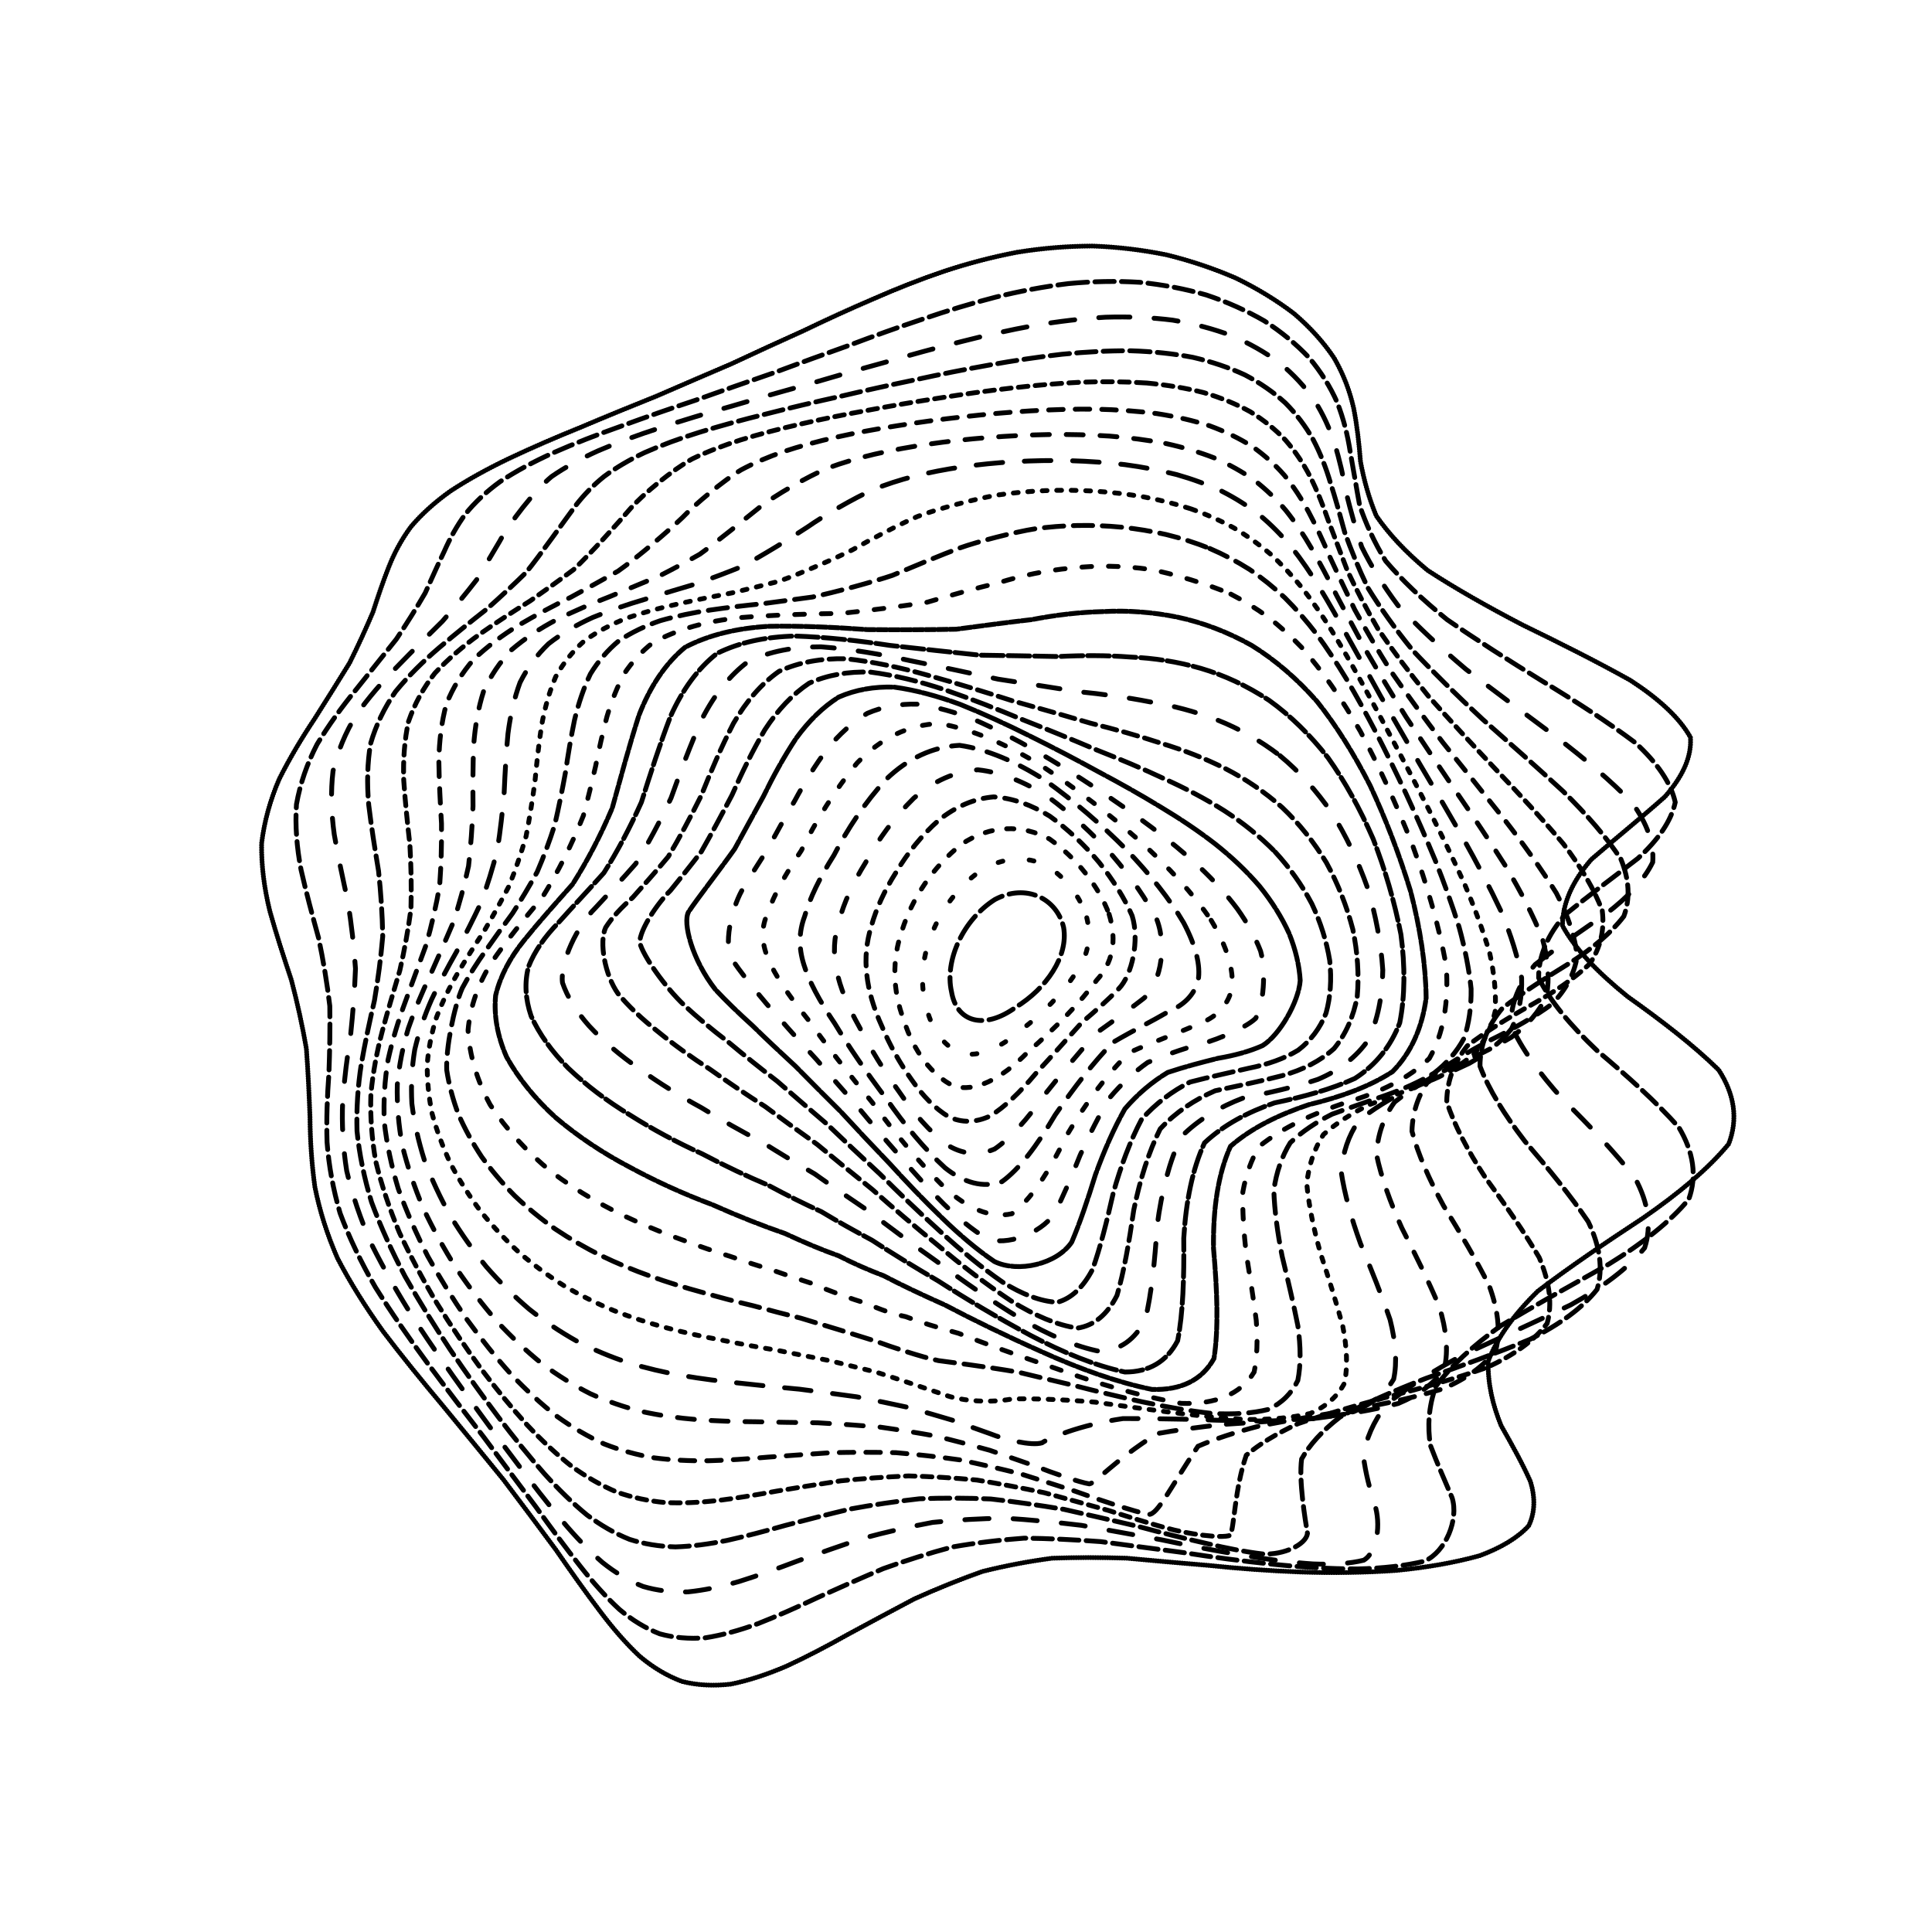 <svg xmlns="http://www.w3.org/2000/svg" version="1.1" xmlns:xlink="http://www.w3.org/1999/xlink" xmlns:svgjs="http://svgjs.dev/svgjs" viewBox="0 0 800 800"><defs><linearGradient x1="50%" y1="0%" x2="50%" y2="100%" id="ccchaos-grad"><stop stop-color="hsl(173.4, 100%, 42%)" stop-opacity="1" offset="0%"></stop><stop stop-color="hsl(173.4, 10%, 42%)" stop-opacity="1" offset="100%"></stop></linearGradient></defs><g stroke-width="2" stroke="url(#ccchaos-grad)" fill="none" stroke-linecap="round"><path d="M421.3 104.43C431.67 102.75 442.06 101.9 452.43 101.88 462.77 102.25 473.03 103.48 483.09 105.53 493.03 107.97 502.63 111.19 511.74 115.15 520.52 119.42 528.6 124.33 535.8 129.83 542.46 135.51 548.04 141.68 552.44 148.26 556.26 154.9 558.92 161.86 560.53 169.08 561.94 176.23 562.76 183.59 563.35 191.11 564.72 198.48 566.72 205.98 569.88 213.58 574.98 221.01 581.97 228.53 591.1 236.14 602.48 243.57 615.76 251.11 630.47 258.77 645.9 266.26 661.16 273.91 675.12 281.71 686.92 289.38 695.48 297.24 699.97 305.3 700.55 313.27 696.85 321.47 689.41 329.91 679.97 338.3 669.27 346.94 658.94 355.86 651.26 364.74 646.95 373.92 647.01 383.38 652.14 392.83 661.5 402.59 673.95 412.65 688.11 422.71 701.31 432.85 711.66 443.03 718.3 453.22 719.73 463.45 715.81 473.7 707.39 483.95 695.07 494.19 680.31 504.39 664.81 514.57 649.87 524.67 636.8 534.62 626.68 544.51 619.82 554.21 616.23 563.64 616.01 572.92 618.1 581.86 621.61 590.38 626.31 598.65 630.62 606.41 633.76 613.56 635.79 620.37 635.58 626.49 632.97 631.84 628.41 636.79 621.51 640.92 612.65 644.19 602.3 647.06 590.64 649.09 578.14 650.29 565.06 651.2 551.77 651.4 538.58 650.94 525.47 650.44 512.76 649.5 500.56 648.21 488.68 647.24 477.32 646.19 466.44 645.2 455.86 644.88 445.64 644.85 435.71 645.22 425.94 646.51 416.33 648.33 406.84 650.7 397.4 654.03 388 657.84 378.63 662.06 369.26 666.98 360.14 671.92 351.28 676.69 342.44 681.67 333.91 686.12 325.74 689.89 317.61 693.38 309.9 695.9 302.63 697.36 295.43 698.2 288.69 697.83 282.43 696.26 276.17 693.94 270.31 690.42 264.82 685.78 259.14 680.45 253.65 674.11 248.24 666.89 242.39 659.17 236.4 650.73 230.18 641.72 223.3 632.43 216.07 622.72 208.48 612.72 200.29 602.64 191.86 592.39 183.35 582.05 174.7 571.76 166.34 561.46 158.54 551.19 151.25 541.05 144.91 530.95 139.72 520.94 135.41 511.06 132.32 501.24 130.39 491.49 129.04 481.85 128.44 472.25 128.36 462.68 128 453.19 127.57 443.7 126.86 434.21 125.23 424.76 123.14 415.29 120.65 405.8 117.49 396.32 114.4 386.8 111.73 377.26 109.39 367.73 108.19 358.39 108.32 349.28 109.41 340.17 111.89 331.29 115.59 322.66 119.89 314.04 124.89 305.7 130.27 297.64 135.34 289.61 140.23 281.89 144.75 274.51 148.4 267.16 151.59 260.15 154.41 253.51 156.54 246.89 158.66 240.63 160.99 234.75 163.31 228.86 166.31 223.32 170.14 218.14 174.55 212.91 180 207.99 186.48 203.37 193.69 198.63 201.83 194.13 210.74 189.87 220.16 185.41 230.09 181.11 240.36 176.97 250.78 172.55 261.32 168.24 271.86 164.02 282.29 159.49 292.64 155.03 302.86 150.66 312.87 145.98 322.78 141.42 332.62 137 342.27 132.35 351.93 127.92 361.64 123.77 371.24 119.54 380.99 115.69 390.91 112.33 400.79 109.06 410.91 106.4 421.29 104.43" stroke-dasharray="0 1" transform="rotate(0, 400, 400)" opacity="0.05"></path><path d="M422.39 115.15C432.39 113.48 442.23 112.61 451.85 112.53 461.44 112.82 470.75 113.92 479.68 115.82 488.47 118.08 496.75 121.11 504.4 124.83 511.76 128.87 518.33 133.54 524.01 138.78 529.28 144.21 533.59 150.13 536.92 156.47 539.95 162.88 542.18 169.63 543.76 176.66 545.56 183.66 547.24 190.87 549.16 198.26 552.19 205.53 556.18 212.95 561.54 220.48 568.78 227.85 577.79 235.33 588.63 242.91 601.19 250.32 615.04 257.84 629.62 265.46 644.23 272.94 658.01 280.55 670 288.29 679.56 295.92 685.8 303.71 688.18 311.68 687.07 319.56 682.27 327.65 674.4 335.94 665.17 344.18 655.2 352.65 645.97 361.36 639.44 370.04 636.15 378.98 636.88 388.18 642.21 397.36 651.3 406.82 663.14 416.55 676.54 426.28 689.1 436.05 699.14 445.85 705.97 455.64 708.11 465.46 705.35 475.25 698.4 485.03 687.59 494.78 674.15 504.45 659.54 514.08 644.91 523.59 631.47 532.93 620.3 542.19 611.85 551.22 606.31 559.95 603.93 568.53 603.99 576.74 605.82 584.5 609.28 592.04 613.03 599.04 616.29 605.45 619.74 614.27 615.29 627.84 606.82 632.44 599.04 634.92 589.72 636.64 579.26 637.63 567.95 638.4 556.05 638.55 543.87 638.14 531.47 637.76 519.16 636.99 507.1 635.96 495.17 635.26 483.6 634.51 472.46 633.83 461.51 633.8 450.94 634.03 440.74 634.63 430.66 636.08 420.86 637.99 411.32 640.37 401.83 643.63 392.53 647.31 383.41 651.33 374.29 656 365.56 660.66 357.2 665.16 348.84 669.86 340.88 674.08 333.33 677.68 325.78 681.06 318.65 683.55 311.95 685.09 305.24 686.09 298.93 685.99 292.99 684.78 286.94 682.91 281.17 679.92 275.61 675.87 269.74 671.19 263.92 665.54 258.04 659.03 251.66 652.03 245.05 644.31 238.16 636 230.67 627.38 222.86 618.32 214.77 608.91 206.25 599.38 197.65 589.62 189.13 579.73 180.68 569.84 172.7 559.88 165.42 549.92 158.76 540.03 153.14 530.17 148.68 520.36 145.08 510.65 142.61 500.98 141.22 491.39 140.26 481.89 139.94 472.42 139.99 463.02 139.67 453.67 139.2 444.35 138.38 435.06 136.63 425.81 134.39 416.56 131.77 407.32 128.51 398.1 125.32 388.88 122.54 379.68 120.09 370.48 118.76 361.5 118.73 352.77 119.65 344.04 121.95 335.56 125.5 327.34 129.69 319.13 134.64 311.2 140.05 303.56 145.25 295.94 150.35 288.62 155.15 281.64 159.14 274.66 162.65 268.01 165.73 261.72 168.06 255.42 170.22 249.46 172.43 243.85 174.45 238.2 176.94 232.88 180.08 227.88 183.63 222.8 188.09 218 193.5 213.47 199.59 208.8 206.62 204.35 214.49 200.1 222.94 195.64 232.03 191.33 241.61 187.16 251.5 182.72 261.66 178.37 271.96 174.12 282.32 169.57 292.69 165.09 303 160.71 313.24 156.05 323.39 151.51 333.45 147.12 343.39 142.54 353.29 138.17 363.15 134.1 372.95 129.95 382.76 126.19 392.62 122.9 402.46 119.71 412.38 117.1 422.38 115.15" stroke-dasharray="8 3" transform="rotate(4.04, 400, 400)" opacity="0.09"></path><path d="M419.54 125.88C429.08 124.22 438.29 123.33 447.14 123.19 455.95 123.4 464.32 124.38 472.19 126.13 479.93 128.22 487.06 131.03 493.5 134.53 499.72 138.33 505.18 142.74 509.81 147.71 514.23 152.89 517.87 158.54 520.8 164.62 523.72 170.79 526.19 177.31 528.43 184.12 531.19 190.92 534.22 197.96 537.85 205.18 542.72 212.33 548.72 219.62 556.11 227.04 565.16 234.34 575.73 241.75 587.69 249.25 600.79 256.62 614.58 264.1 628.46 271.66 641.77 279.1 653.76 286.66 663.61 294.34 670.92 301.91 674.99 309.63 675.49 317.49 672.99 325.28 667.38 333.24 659.34 341.39 650.49 349.48 641.37 357.77 633.25 366.28 627.83 374.75 625.48 383.45 626.81 392.38 632.28 401.3 641.09 410.45 652.32 419.83 664.98 429.22 676.9 438.62 686.62 448 693.56 457.39 696.31 466.76 694.61 476.07 689.04 485.37 679.73 494.6 667.67 503.71 654.13 512.78 640.06 521.7 626.59 530.4 614.74 539.02 605.04 547.38 597.82 555.41 593.45 563.3 591.48 570.8 591.45 577.84 593.32 584.67 595.99 590.98 598.78 596.7 602.72 604.55 602.75 616.48 597.62 620.46 592.29 622.61 585.38 624.1 577.14 624.93 567.96 625.62 557.89 625.78 547.22 625.45 536.13 625.2 524.8 624.64 513.47 623.86 502.05 623.42 490.82 622.97 479.86 622.59 468.97 622.82 458.4 623.3 448.18 624.1 438.04 625.68 428.21 627.66 418.7 630.05 409.23 633.24 400.03 636.78 391.11 640.61 382.19 645.03 373.73 649.42 365.72 653.65 357.68 658.08 350.08 662.07 342.9 665.49 335.67 668.74 328.85 671.2 322.41 672.78 315.88 673.91 309.66 674.04 303.72 673.16 297.57 671.68 291.57 669.17 285.66 665.68 279.37 661.6 273.02 656.61 266.53 650.78 259.53 644.49 252.28 637.48 244.76 629.87 236.74 621.94 228.49 613.54 220.08 604.76 211.44 595.82 202.87 586.62 194.58 577.23 186.53 567.8 179.09 558.26 172.48 548.68 166.57 539.13 161.72 529.56 158.03 520.03 155.11 510.56 153.25 501.12 152.33 491.74 151.71 482.43 151.59 473.16 151.72 463.96 151.38 454.8 150.82 445.68 149.86 436.62 147.97 427.58 145.6 418.57 142.85 409.61 139.5 400.65 136.22 391.73 133.35 382.85 130.81 373.97 129.35 365.34 129.16 356.97 129.9 348.6 132.01 340.49 135.36 332.65 139.4 324.82 144.26 317.26 149.65 310.01 154.94 302.75 160.22 295.79 165.28 289.16 169.6 282.52 173.46 276.19 176.87 270.19 179.49 264.17 181.83 258.46 184.07 253.07 187.04 245.06 195.38 230.31 201.6 223.49 206.59 218.87 212.48 214.44 219.21 210.19 226.52 205.73 234.57 201.4 243.2 197.2 252.25 192.73 261.71 188.36 271.44 184.07 281.36 179.52 291.41 175.04 301.5 170.66 311.62 166.03 321.72 161.52 331.74 157.19 341.74 152.67 351.66 148.39 361.49 144.39 371.29 140.34 381.03 136.67 390.7 133.45 400.37 130.34 409.99 127.79 419.53 125.88" stroke-dasharray="10 10" transform="rotate(8.08, 400, 400)" opacity="0.13"></path><path d="M413.24 136.6C422.25 134.96 430.83 134.05 438.94 133.86 447.01 133.99 454.56 134.86 461.54 136.45 468.43 138.37 474.69 140.99 480.29 144.25 485.77 147.8 490.57 151.96 494.73 156.65 498.84 161.56 502.41 166.94 505.56 172.74 508.96 178.65 512.23 184.91 515.6 191.47 519.7 198.05 524.34 204.88 529.78 211.91 536.44 218.89 544.25 226.03 553.32 233.31 563.7 240.49 575.24 247.79 587.7 255.2 600.72 262.49 613.86 269.88 626.54 277.36 638.21 284.74 648.19 292.23 655.85 299.81 661.01 307.31 663.11 314.93 662 322.68 658.41 330.36 652.28 338.2 644.3 346.18 636 354.12 627.79 362.23 620.78 370.52 616.42 378.78 614.94 387.24 616.8 395.88 622.36 404.52 630.87 413.35 641.51 422.38 653.43 431.41 664.72 440.41 674.1 449.38 681.07 458.34 684.34 467.24 683.6 476.06 679.31 484.86 671.45 493.56 660.82 502.1 648.48 510.6 635.21 518.91 622.01 526.98 609.84 534.97 599.26 542.67 590.69 550.02 584.57 557.24 580.67 564.06 578.74 570.42 579.43 579.41 585.33 594.31 587.58 600.06 587.9 604.81 579.78 610.84 571.37 612.23 564.39 612.89 556.36 613.08 547.51 612.87 538.11 612.78 528.22 612.43 518.06 611.91 507.67 611.73 497.24 611.56 486.89 611.46 476.51 611.94 466.31 612.64 456.37 613.62 446.46 615.31 436.82 617.35 427.48 619.74 418.16 622.84 409.13 626.25 400.39 629.88 391.64 634.06 383.37 638.19 375.55 642.15 367.7 646.32 360.26 650.08 353.22 653.32 346.11 656.44 339.34 658.83 332.87 660.44 326.26 661.67 319.87 661.99 313.64 661.38 307.16 660.26 300.73 658.19 294.28 655.2 287.45 651.69 280.49 647.31 273.35 642.14 265.76 636.53 257.96 630.21 249.93 623.3 241.56 616.06 233.08 608.34 224.58 600.21 216.05 591.9 207.76 583.28 199.9 574.45 192.45 565.54 185.71 556.48 179.89 547.33 174.79 538.18 170.75 528.99 167.81 519.79 165.56 510.63 164.24 501.49 163.72 492.38 163.37 483.33 163.38 474.31 163.51 465.35 163.11 456.43 162.41 447.55 161.29 438.73 159.25 429.94 156.75 421.2 153.88 412.52 150.45 403.84 147.11 395.22 144.17 386.66 141.54 378.1 139.97 369.8 139.61 361.78 140.17 353.75 142.07 345.98 145.19 338.5 149.05 331.01 153.77 323.8 159.08 316.88 164.41 309.96 169.82 303.32 175.09 296.99 179.73 290.64 183.96 284.59 187.74 278.85 192.04 270.32 198.71 254.59 202.03 247.33 204.35 242.47 207.26 237.82 210.83 233.39 214.82 228.81 219.62 224.39 225.21 220.12 231.34 215.66 238.22 211.31 245.74 207.07 253.72 202.59 262.21 198.19 271.09 193.89 280.25 189.33 289.65 184.86 299.19 180.5 308.86 175.91 318.58 171.46 328.27 167.18 338.01 162.75 347.69 158.55 357.27 154.64 366.86 150.7 376.34 147.13 385.67 143.99 395.02 140.97 404.22 138.48 413.23 136.6" stroke-dasharray="8 3" transform="rotate(12.12, 400, 400)" opacity="0.16"></path><path d="M404.6 147.32C413.05 145.71 421.02 144.79 428.49 144.55 435.93 144.6 442.84 145.36 449.2 146.8 455.5 148.55 461.24 150.96 466.41 154 471.55 157.31 476.19 161.19 480.38 165.61 484.68 170.23 488.69 175.32 492.57 180.83 496.84 186.46 501.27 192.44 506.05 198.73 511.62 205.07 517.88 211.65 525 218.45 533.2 225.23 542.41 232.18 552.65 239.28 563.79 246.31 575.68 253.47 588 260.73 600.38 267.91 612.39 275.19 623.49 282.56 633.28 289.84 641.17 297.22 646.68 304.69 649.86 312.09 650.24 319.6 647.84 327.21 643.46 334.76 637.08 342.45 629.37 350.26 621.73 358.03 614.5 365.95 608.57 374.01 605.22 382.04 604.53 390.24 606.84 398.59 612.45 406.93 620.65 415.44 630.7 424.09 641.91 432.75 652.57 441.35 661.57 449.88 668.52 458.4 672.21 466.83 672.32 475.15 669.21 483.44 662.75 491.6 653.54 499.57 642.5 507.5 630.21 515.21 617.56 522.66 605.41 530.02 594.32 537.09 584.76 543.79 577.2 550.37 571.6 556.55 567.85 562.28 567.11 577 571.52 592.93 570.68 595.99 567.59 598.29 554.02 600.38 544.04 600.44 536.5 600.52 528.28 600.39 519.59 600.12 510.58 600.2 501.31 600.29 491.92 600.46 482.42 601.16 472.93 602.05 463.56 603.19 454.17 604.98 444.94 607.06 435.92 609.43 426.92 612.45 418.13 615.71 409.59 619.16 401.04 623.1 392.92 626.97 385.19 630.68 377.42 634.59 370.01 638.12 362.93 641.18 355.75 644.15 348.84 646.47 342.14 648.08 335.27 649.38 328.53 649.85 321.86 649.48 314.93 648.68 307.98 646.99 300.94 644.47 293.57 641.48 286.04 637.67 278.34 633.11 270.3 628.15 262.11 622.5 253.8 616.27 245.32 609.72 236.85 602.67 228.54 595.2 220.36 587.54 212.58 579.55 205.36 571.3 198.65 562.95 192.74 554.42 187.77 545.76 183.53 537.08 180.29 528.31 178.07 519.52 176.41 510.73 175.56 501.94 175.36 493.16 175.19 484.42 175.26 475.7 175.34 467.03 174.83 458.39 173.97 449.8 172.67 441.26 170.47 432.75 167.83 424.29 164.86 415.9 161.37 407.52 157.98 399.2 154.98 390.96 152.29 382.72 150.61 374.75 150.1 367.05 150.47 359.34 152.13 351.9 155.02 344.74 158.65 337.57 163.18 330.67 168.36 324.06 173.66 317.43 179.15 311.08 184.59 305.02 189.5 298.93 194.08 293.11 198.25 287.58 203.15 279.34 210.52 264.03 213.74 256.91 216.98 249.83 226.21 236.35 232.68 229.86 237.66 225.39 243.37 221.02 249.72 216.76 256.52 212.27 263.88 207.87 271.7 203.55 279.84 199.01 288.33 194.57 297.05 190.23 305.96 185.7 315.01 181.32 324.1 177.11 333.29 172.77 342.47 168.67 351.56 164.86 360.7 161.03 369.72 157.56 378.58 154.52 387.46 151.59 396.15 149.17 404.59 147.33" stroke-dasharray="4 3" transform="rotate(16.16, 400, 400)" opacity="0.20"></path><path d="M395.15 158.05C403.04 156.46 410.47 155.53 417.44 155.24 424.39 155.23 430.87 155.88 436.88 157.17 442.87 158.76 448.42 160.97 453.55 163.77 458.74 166.84 463.61 170.46 468.25 174.59 473.11 178.92 477.91 183.71 482.8 188.91 488.18 194.24 493.89 199.93 500.1 205.93 507.06 211.99 514.72 218.31 523.19 224.85 532.5 231.39 542.61 238.12 553.41 245 564.73 251.84 576.36 258.82 587.97 265.9 599.23 272.92 609.73 280.05 619 287.27 626.8 294.42 632.62 301.66 636.14 308.98 637.55 316.25 636.51 323.61 633.12 331.06 628.24 338.46 621.85 345.98 614.59 353.59 607.73 361.17 601.49 368.87 596.63 376.69 594.21 384.48 594.23 392.41 596.93 400.45 602.55 408.48 610.41 416.64 619.89 424.92 630.4 433.19 640.44 441.37 649.04 449.45 655.92 457.53 659.94 465.48 660.78 473.29 658.75 481.07 653.61 488.69 645.81 496.1 636.11 503.46 624.95 510.59 613.08 517.44 601.27 524.2 590.03 530.66 579.86 536.76 571.22 542.74 564.2 548.33 558.82 553.47 553.92 573.77 552.95 585.75 549.44 587 544.02 587.9 527.63 588.48 517.24 588.51 509.76 588.83 501.85 589.16 493.65 589.57 485.27 590.47 476.74 591.54 468.16 592.82 459.52 594.68 450.91 596.79 442.37 599.14 433.83 602.05 425.4 605.17 417.1 608.44 408.8 612.14 400.81 615.77 393.13 619.23 385.41 622.88 377.96 626.18 370.73 629.06 363.41 631.87 356.26 634.11 349.23 635.7 342.04 637.04 334.89 637.63 327.74 637.47 320.37 636.93 312.93 635.59 305.37 633.48 297.57 630.96 289.63 627.68 281.57 623.7 273.31 619.34 264.98 614.34 256.66 608.76 248.33 602.88 240.16 596.5 232.28 589.7 224.69 582.69 217.61 575.33 211.2 567.7 205.35 559.95 200.34 551.98 196.27 543.86 192.87 535.68 190.39 527.4 188.81 519.05 187.68 510.7 187.2 502.31 187.22 493.92 187.16 485.54 187.21 477.17 187.18 468.84 186.51 460.52 185.47 452.25 183.97 444.03 181.62 435.83 178.85 427.67 175.79 419.6 172.25 411.53 168.83 403.52 165.79 395.6 163.05 387.68 161.28 380.02 160.62 372.63 160.79 365.24 162.22 358.11 164.84 351.25 168.21 344.37 172.51 337.76 177.51 331.42 182.72 325.06 188.21 318.96 193.75 313.13 198.89 307.27 203.78 301.66 208.32 296.3 213.86 288.3 222.26 273.34 225.66 266.32 228.7 259.31 236.42 245.88 241.65 239.38 245.63 234.9 250.25 230.53 255.48 226.25 261.09 221.77 267.27 217.37 273.95 213.06 280.95 208.55 288.36 204.14 296.07 199.86 304.01 195.4 312.16 191.09 320.43 186.97 328.83 182.74 337.28 178.75 345.69 175.05 354.18 171.34 362.59 167.98 370.85 165.04 379.15 162.2 387.26 159.85 395.14 158.05" stroke-dasharray="6 5" transform="rotate(20.2, 400, 400)" opacity="0.24"></path><path d="M386.56 168.77C393.91 167.22 400.9 166.28 407.52 165.95 414.13 165.87 420.38 166.42 426.28 167.57 432.21 168.99 437.85 171.01 443.24 173.58 448.76 176.4 454.14 179.76 459.48 183.6 465.1 187.63 470.85 192.12 476.84 197 483.31 202.02 490.21 207.4 497.65 213.08 505.71 218.84 514.41 224.87 523.74 231.12 533.64 237.39 544.05 243.86 554.83 250.49 565.73 257.1 576.57 263.85 587.01 270.72 596.79 277.55 605.53 284.49 612.85 291.51 618.67 298.49 622.55 305.55 624.28 312.69 624.22 319.79 622.06 326.97 618 334.23 612.9 341.45 606.72 348.77 600.06 356.16 594.04 363.52 588.8 370.99 584.96 378.53 583.4 386.07 584.05 393.7 587.06 401.42 592.64 409.13 600.17 416.93 609.08 424.81 618.91 432.69 628.33 440.45 636.52 448.08 643.27 455.7 647.53 463.17 649 470.47 647.94 477.75 644.02 484.84 637.57 491.7 629.24 498.52 619.31 505.09 608.41 511.36 597.21 517.57 586.16 523.46 575.74 528.99 566.41 534.42 558.32 539.47 551.61 544.1 539.62 562.34 536.84 573.29 534.6 574.57 531 575.6 518.96 576.7 510.79 577.07 504.8 577.61 498.27 578.18 491.31 578.81 484.17 579.88 476.72 581.11 469.06 582.5 461.32 584.41 453.45 586.53 445.51 588.84 437.56 591.66 429.58 594.63 421.59 597.71 413.61 601.19 405.8 604.57 398.18 607.79 390.53 611.19 383.03 614.27 375.65 616.96 368.2 619.62 360.81 621.75 353.47 623.31 346 624.66 338.51 625.35 330.97 625.36 323.27 625.04 315.49 624.01 307.61 622.27 299.58 620.17 291.47 617.37 283.32 613.92 275.11 610.13 266.94 605.73 258.9 600.77 250.99 595.54 243.37 589.81 236.18 583.66 229.36 577.31 223.14 570.59 217.65 563.58 212.74 556.45 208.65 549.07 205.46 541.51 202.84 533.89 201.05 526.13 200.03 518.27 199.31 510.4 199.11 502.46 199.26 494.49 199.22 486.53 199.18 478.55 198.99 470.6 198.13 462.65 196.88 454.73 195.19 446.85 192.69 438.99 189.81 431.17 186.67 423.42 183.1 415.68 179.66 408 176.6 400.4 173.83 392.8 171.97 385.46 171.17 378.37 171.15 371.28 172.34 364.44 174.67 357.86 177.76 351.26 181.78 344.92 186.55 338.82 191.61 332.71 197.02 326.83 202.59 321.2 207.89 315.53 213.02 310.1 217.89 304.89 222.13 299.63 226 294.58 229.52 289.73 233.72 282.43 240.69 268.55 244.09 261.9 247.63 255.16 257.02 242 263.15 235.53 267.68 231.06 272.76 226.69 278.33 222.41 284.17 217.95 290.45 213.6 297.09 209.37 303.94 205 311.07 200.79 318.39 196.77 325.85 192.66 333.43 188.79 341.05 185.2 348.75 181.62 356.44 178.38 364.05 175.54 371.68 172.8 379.2 170.52 386.55 168.77" stroke-dasharray="7 7" transform="rotate(24.24, 400, 400)" opacity="0.28"></path><path d="M380.33 179.49C387.21 177.98 393.85 177.04 400.24 176.67 406.64 176.53 412.82 176.98 418.81 178 424.84 179.26 430.75 181.08 436.58 183.43 442.56 186.01 448.56 189.1 454.68 192.65 461.07 196.39 467.72 200.56 474.68 205.12 482.06 209.82 489.88 214.86 498.17 220.21 506.92 225.65 516.15 231.36 525.79 237.3 535.72 243.27 545.88 249.45 556.06 255.79 566.06 262.14 575.68 268.63 584.61 275.25 592.68 281.84 599.56 288.54 604.94 295.33 608.88 302.1 611.02 308.95 611.25 315.87 610.01 322.76 607.06 329.73 602.62 336.76 597.54 343.76 591.77 350.84 585.82 357.98 580.69 365.11 576.43 372.31 573.55 379.56 572.77 386.81 573.97 394.13 577.24 401.51 582.74 408.88 589.91 416.31 598.26 423.78 607.44 431.25 616.25 438.59 624.01 445.76 630.58 452.93 635.01 459.93 637 466.73 636.78 473.52 633.98 480.09 628.82 486.43 621.85 492.72 613.2 498.76 603.41 504.5 593.06 510.18 582.49 515.54 572.17 520.56 562.52 525.49 553.75 530.06 546.04 534.23 531.57 544.94 522.34 556.57 521.29 558.94 518.16 562.21 507 565.11 500.62 565.81 495.91 566.56 490.62 567.33 484.82 568.15 478.85 569.39 472.47 570.74 465.76 572.23 458.96 574.18 451.9 576.29 444.63 578.55 437.34 581.26 429.88 584.09 422.28 586.99 414.68 590.24 407.13 593.39 399.63 596.38 392.12 599.53 384.64 602.39 377.19 604.9 369.7 607.39 362.19 609.41 354.66 610.92 347.05 612.26 339.38 613.01 331.65 613.15 323.83 613.03 315.94 612.25 308.01 610.83 300.03 609.11 292.04 606.75 284.1 603.78 276.22 600.51 268.5 596.67 261.02 592.3 253.78 587.68 246.94 582.58 240.6 577.07 234.71 571.35 229.45 565.28 224.93 558.89 220.96 552.38 217.77 545.61 215.39 538.64 213.48 531.59 212.27 524.37 211.7 517.05 211.28 509.68 211.24 502.23 211.43 494.73 211.32 487.22 211.14 479.67 210.74 472.13 209.67 464.59 208.2 457.06 206.31 449.56 203.67 442.06 200.69 434.6 197.49 427.2 193.91 419.8 190.48 412.46 187.42 405.19 184.63 397.92 182.7 390.89 181.76 384.1 181.56 377.31 182.5 370.75 184.54 364.43 187.31 358.1 191.03 352 195.51 346.13 200.34 340.23 205.62 334.56 211.13 329.12 216.5 323.63 221.81 318.34 226.93 313.27 231.54 308.14 235.84 303.19 239.8 298.43 244.69 291.24 252.63 277.49 256.17 270.87 259.51 264.16 267.56 251.04 272.62 244.59 276.28 240.16 280.43 235.82 285.02 231.59 289.82 227.2 295.05 222.92 300.65 218.78 306.43 214.51 312.53 210.41 318.88 206.5 325.36 202.52 332.03 198.78 338.82 195.32 345.68 191.87 352.61 188.76 359.55 186.02 366.51 183.39 373.45 181.2 380.32 179.5" stroke-dasharray="11 9" transform="rotate(28.28, 400, 400)" opacity="0.32"></path><path d="M377.58 190.22C384.04 188.74 390.41 187.8 396.68 187.4 402.95 187.21 409.16 187.57 415.31 188.45 421.53 189.56 427.77 191.2 434.05 193.33 440.49 195.67 447.08 198.49 453.86 201.75 460.89 205.19 468.2 209.05 475.85 213.28 483.8 217.64 492.12 222.35 500.8 227.35 509.74 232.45 518.96 237.82 528.37 243.42 537.8 249.07 547.19 254.92 556.32 260.95 565.04 266.99 573.14 273.19 580.36 279.51 586.65 285.83 591.67 292.26 595.24 298.78 597.52 305.29 598.18 311.88 597.22 318.55 595.13 325.19 591.69 331.91 587.15 338.68 582.3 345.43 577.08 352.24 571.93 359.1 567.7 365.96 564.4 372.86 562.4 379.81 562.32 386.75 563.99 393.73 567.45 400.75 572.84 407.77 579.65 414.81 587.45 421.87 595.98 428.93 604.19 435.83 611.51 442.56 617.87 449.27 622.38 455.8 624.79 462.13 625.3 468.43 623.51 474.52 619.54 480.35 613.88 486.16 606.54 491.69 597.95 496.94 588.61 502.14 578.78 507.02 568.87 511.58 559.27 516.06 550.2 520.21 541.87 523.98 531.3 529.35 516.47 538.09 511.79 541.48 503.44 549.09 492.84 553.73 487.69 554.73 481.75 556.15 467.05 559.71 458.48 562 452.56 563.97 446.28 566.06 439.69 568.27 433.07 570.86 426.18 573.54 419.03 576.27 411.89 579.3 404.67 582.22 397.41 584.98 390.14 587.9 382.81 590.55 375.44 592.87 368.04 595.19 360.58 597.09 353.07 598.54 345.52 599.85 337.91 600.64 330.25 600.88 322.57 600.9 314.87 600.35 307.17 599.21 299.53 597.82 291.96 595.84 284.53 593.31 277.26 590.52 270.24 587.19 263.55 583.37 257.18 579.32 251.27 574.82 245.91 569.91 241 564.81 236.74 559.36 233.18 553.59 230.1 547.7 227.73 541.54 226.07 535.16 224.75 528.69 223.99 522.05 223.73 515.27 223.5 508.44 223.52 501.51 223.65 494.5 223.41 487.47 223.03 480.39 222.4 473.29 221.09 466.18 219.41 459.07 217.32 451.96 214.56 444.87 211.49 437.79 208.26 430.75 204.69 423.71 201.28 416.72 198.23 409.78 195.44 402.85 193.45 396.13 192.39 389.64 192.01 383.14 192.71 376.86 194.44 370.79 196.89 364.71 200.26 358.85 204.41 353.19 208.97 347.51 214.02 342.02 219.4 336.74 224.74 331.42 230.13 326.28 235.43 321.33 240.33 316.31 244.99 311.46 249.37 306.78 254.97 299.7 264.18 286.09 268.13 279.51 271.62 272.85 279.14 259.81 283.53 253.42 288.33 246.91 300.03 234.21 306.93 228.07 311.77 223.93 316.94 219.95 322.41 216.17 327.97 212.34 333.77 208.74 339.78 205.41 345.83 202.11 352.04 199.12 358.35 196.5 364.68 193.97 371.1 191.87 377.57 190.22" stroke-dasharray="2 4" transform="rotate(32.32, 400, 400)" opacity="0.35"></path><path d="M378.77 200.94C384.9 199.51 391.05 198.58 397.22 198.15 403.42 197.91 409.66 198.18 415.98 198.94 422.35 199.9 428.85 201.35 435.49 203.27 442.25 205.38 449.23 207.94 456.43 210.92 463.81 214.06 471.47 217.6 479.4 221.49 487.5 225.52 495.86 229.88 504.42 234.52 513.06 239.27 521.77 244.28 530.45 249.52 538.95 254.82 547.17 260.33 554.92 266.01 562.13 271.72 568.56 277.59 574.02 283.59 578.56 289.59 581.88 295.71 583.83 301.93 584.71 308.14 584.22 314.44 582.38 320.81 579.75 327.16 576.12 333.59 571.71 340.06 567.29 346.52 562.73 353.04 558.42 359.59 555.1 366.14 552.7 372.72 551.51 379.33 552.04 385.94 554.1 392.57 557.69 399.21 562.94 405.86 569.38 412.51 576.64 419.15 584.54 425.79 592.17 432.26 599.03 438.54 605.13 444.81 609.66 450.89 612.39 456.75 613.51 462.59 612.6 468.21 609.73 473.58 605.3 478.92 599.26 483.99 591.91 488.79 583.71 493.54 574.81 498 565.58 502.15 556.36 506.24 547.35 510.02 538.78 513.45 530.86 516.84 523.64 519.89 517.19 522.59 503.52 529.44 490.71 536.76 487.69 538.35 481.37 541.23 468.24 545.5 462.21 547.2 455.61 549.43 440.14 554.82 431.38 557.98 425.4 560.46 419.08 563 412.43 565.54 405.79 568.37 398.99 571.07 392.07 573.61 385.16 576.3 378.14 578.73 371.02 580.87 363.91 583.02 356.71 584.79 349.45 586.16 342.2 587.43 334.9 588.23 327.59 588.55 320.32 588.69 313.08 588.31 305.92 587.41 298.89 586.3 291.99 584.66 285.32 582.52 278.88 580.15 272.75 577.3 267.02 573.98 261.63 570.46 256.73 566.52 252.39 562.18 246.81 555.24 239.37 539.58 237.45 531.01 236.58 525.13 236.15 519.07 236.07 512.84 235.9 506.57 235.87 500.16 235.86 493.67 235.43 487.15 234.81 480.56 233.92 473.92 232.38 467.27 230.48 460.6 228.22 453.91 225.34 447.23 222.22 440.55 218.97 433.89 215.43 427.24 212.06 420.6 209.04 414.01 206.26 407.42 204.23 401.03 203.06 394.83 202.52 388.63 202.97 382.62 204.4 376.8 206.51 370.98 209.52 365.33 213.3 359.88 217.52 354.41 222.29 349.1 227.44 343.98 232.66 338.82 238.02 333.82 243.39 328.98 248.49 324.08 253.43 319.33 258.15 314.73 264.42 307.77 275.03 294.32 279.57 287.8 283.5 281.22 291.23 268.33 295.37 262.03 299.66 255.64 309.78 243.23 315.7 237.26 319.81 233.26 324.24 229.42 328.99 225.78 333.78 222.1 338.86 218.65 344.18 215.47 349.54 212.31 355.12 209.46 360.89 206.96 366.67 204.55 372.63 202.53 378.76 200.94" stroke-dasharray="8 4" transform="rotate(36.36, 400, 400)" opacity="0.39"></path><path d="M383.71 211.66C389.55 210.28 395.51 209.37 401.58 208.91 407.67 208.63 413.9 208.81 420.27 209.46 433.17 211.29 446.86 214.92 461.32 220.15 476.19 226 491.84 233.29 507.83 241.75 523.49 250.61 538.4 260.45 551.35 271.02 561.9 281.76 568.73 293.1 570.91 304.83 569.76 316.6 564.53 328.71 556.48 340.99 549.17 353.27 543.23 365.73 540.87 378.22 541.93 384.48 544.3 390.74 547.96 396.99 553.03 403.25 559.09 409.5 565.83 415.71 573.12 421.93 580.17 427.97 586.58 433.81 592.38 439.65 596.87 445.29 599.83 450.71 601.59 461.5 596.32 471.37 585.2 480.19 570.49 488.87 553.5 496.43 536.4 502.77 520.75 508.98 507.24 514.01 496.16 517.86 487.77 521.75 481.03 524.68 475.11 526.75 470.43 529.29 465.26 531.36 459.05 533.13 452.93 535.88 445.3 538.7 436.08 541.67 431.43 543.63 426.39 545.64 420.98 547.7 415.55 550.06 409.77 552.44 403.64 554.82 397.51 557.44 391.2 559.92 384.74 562.25 378.3 564.72 371.72 566.94 365.04 568.9 351.77 572.86 338.2 575.34 324.69 576.17 311.56 576.48 298.88 574.88 287.17 571.45 276.44 567.29 267.29 561.35 260.22 553.89 254.51 545.85 250.95 536.5 249.44 526.16 248.3 515.49 248.06 504.06 248 492.15 246.16 480.12 243.22 467.75 238.99 455.26 236.03 449.01 232.87 442.75 229.62 436.48 226.14 430.22 222.83 423.96 219.85 417.72 217.1 411.49 215.05 405.42 213.78 399.52 213.08 393.62 213.3 387.88 214.43 382.32 218.58 371.15 225.86 360.62 235.31 350.72 245.36 340.68 255.89 331.18 266.11 322.21 274.93 312.97 282.9 304.13 290.12 295.72 295.88 286.93 301.52 278.47 307.43 270.4 312.78 261.93 319.02 253.86 326.33 246.35 333.6 238.61 342.08 231.57 351.7 225.5 359.05 221.15 375.06 214.15 383.7 211.67" stroke-dasharray="4 7" transform="rotate(40.4, 400, 400)" opacity="0.43"></path><path d="M391.52 222.39C402.68 219.87 414.55 219.1 427.06 220.01 439.71 221.56 453.12 224.77 467.12 229.47 481.22 234.73 495.67 241.34 509.88 249.07 523.34 257.18 535.49 266.25 545.3 276.04 552.79 286.03 556.76 296.61 556.73 307.59 554.29 318.63 548.82 330.02 541.57 341.57 535.66 353.14 531.4 364.87 530.47 376.61 534.78 388.35 543.34 400.11 555.02 411.7 568.58 423.29 579.99 434.14 587.11 444.15 589.88 454.12 586.51 463.19 577.75 471.26 565.43 479.24 550.34 486.19 534.34 492.05 518.82 497.83 504.56 502.58 492.11 506.3 481.79 510.14 473.09 513.15 465.49 515.43 459.22 518.18 453.02 520.53 446.35 522.61 440.02 525.56 432.64 528.53 424.03 531.57 415.39 535.68 405.43 539.92 394.2 544.1 382.97 549.11 371.09 553.47 358.88 556.97 346.81 560.61 334.61 562.91 322.66 563.77 311.17 564.22 300.34 562.99 290.65 560.12 281.89 556.65 274.72 551.57 269.47 545.07 265.24 538.06 262.79 529.81 261.92 520.58 260.98 511.04 260.53 500.72 259.98 489.85 257.62 478.86 254.19 467.47 249.63 455.88 243.22 444.27 236.56 432.52 230.66 420.77 225.59 409.03 223.44 397.83 224.54 387.23 227.97 376.58 234.41 366.46 243.07 356.89 252.6 347.2 262.91 337.96 273.27 329.18 282.65 320.17 291.4 311.52 299.47 303.26 306.19 294.68 312.6 286.41 319 278.54 324.66 270.35 330.89 262.56 337.9 255.34 344.69 247.95 352.53 241.26 361.46 235.5 370.34 229.87 380.35 225.41 391.51 222.39" stroke-dasharray="4 1" transform="rotate(44.44, 400, 400)" opacity="0.47"></path><path d="M400.82 233.11C411.47 230.69 422.85 229.87 434.81 230.6 446.83 231.88 459.43 234.69 472.32 238.87 485.05 243.55 497.69 249.5 509.6 256.5 520.55 263.86 529.84 272.14 536.67 281.12 541.49 290.31 543.19 300.09 541.61 310.27 538.5 320.54 533.29 331.14 527.12 341.91 522.67 352.72 519.98 363.67 520.3 374.61 525.11 385.56 533.41 396.49 544.2 407.24 556.61 417.99 567.22 428.02 574.26 437.23 577.81 446.42 576.08 454.76 569.51 462.17 559.57 469.53 546.62 475.95 532.18 481.4 517.48 486.84 503.22 491.37 490.12 495.03 478.51 498.83 468.27 501.93 459.18 504.42 451.32 507.35 443.9 509.94 436.47 512.27 429.51 515.37 421.97 518.44 413.63 521.51 405.34 525.49 396.06 529.49 385.79 533.37 375.52 537.97 364.81 541.93 353.96 545.08 343.26 548.39 332.63 550.51 322.46 551.35 312.74 551.9 303.84 550.96 296.15 548.56 289.25 545.69 283.82 541.37 280.08 535.74 276.98 529.68 275.26 522.45 274.68 514.27 273.68 505.81 272.87 496.56 271.73 486.72 268.84 476.77 264.96 466.36 260.13 455.68 253.73 444.98 247.21 434.05 241.48 423.05 236.49 412.05 234.15 401.49 234.75 391.41 237.47 381.3 243.02 371.62 250.8 362.41 259.62 353.09 269.48 344.15 279.7 335.61 289.35 326.88 298.65 318.46 307.41 310.41 315.05 302.09 322.3 294.07 329.38 286.45 335.66 278.59 342.23 271.13 349.33 264.24 356.08 257.23 363.68 250.9 372.22 245.47 380.65 240.18 390.17 235.98 400.82 233.11" stroke-dasharray="9 2" transform="rotate(48.48, 400, 400)" opacity="0.51"></path><path d="M409.98 243.84C420.09 241.52 430.76 240.67 441.82 241.22 452.88 242.26 464.22 244.69 475.5 248.37 486.47 252.5 496.95 257.79 506.35 264.07 514.75 270.68 521.36 278.17 525.63 286.33 528.3 294.69 528.37 303.63 525.91 312.97 522.67 322.42 518.11 332.19 513.22 342.14 510.22 352.13 508.97 362.26 510.35 372.38 515.5 382.51 523.47 392.61 533.39 402.52 544.68 412.43 554.47 421.65 561.31 430.12 565.41 438.57 565.05 446.23 560.44 453.06 552.79 459.86 542.1 465.83 529.55 470.95 516.21 476.09 502.65 480.46 489.62 484.07 477.45 487.85 466.28 491.05 456.12 493.72 446.96 496.8 438.41 499.58 430.18 502.11 422.43 505.3 414.52 508.42 406.24 511.48 398.06 515.3 389.27 519.07 379.88 522.65 370.48 526.84 360.95 530.41 351.51 533.23 342.21 536.21 333.21 538.14 324.83 538.94 316.84 539.53 309.75 538.82 303.85 536.82 296.51 532.62 288.82 517.59 287.55 507.24 286.27 499.8 284.95 491.57 283.18 482.74 279.79 473.8 275.52 464.36 270.48 454.59 264.15 444.79 257.83 434.71 252.29 424.48 247.42 414.24 244.93 404.33 245.07 394.82 247.09 385.27 251.75 376.06 258.57 367.24 266.52 358.33 275.71 349.73 285.51 341.49 295.12 333.08 304.65 324.95 313.85 317.16 322.21 309.17 330.22 301.46 337.98 294.15 345 286.66 352.12 279.57 359.52 273.04 366.54 266.45 374.16 260.51 382.51 255.42 390.74 250.48 399.87 246.54 409.98 243.84" stroke-dasharray="9 10" transform="rotate(52.52, 400, 400)" opacity="0.54"></path><path d="M417.38 254.56C426.87 252.36 436.65 251.49 446.55 251.89 456.39 252.7 466.18 254.77 475.59 257.97 484.63 261.57 492.86 266.23 499.84 271.8 505.93 277.67 510.27 284.36 512.52 291.69 513.67 299.22 512.77 307.31 510.03 315.78 507.12 324.37 503.49 333.29 499.96 342.38 498.35 351.52 498.36 360.8 500.6 370.07 505.95 379.36 513.52 388.62 522.58 397.7 532.79 406.78 541.73 415.24 548.28 423 552.72 430.75 553.46 437.8 550.56 444.1 545.02 450.39 536.57 455.97 526.09 460.8 514.52 465.69 502.22 469.91 489.9 473.5 477.92 477.27 466.51 480.53 455.86 483.35 445.9 486.54 436.56 489.45 427.71 492.12 419.29 495.36 411 498.48 402.71 501.48 394.54 505.12 386.14 508.64 377.51 511.93 368.89 515.72 360.45 518.92 352.36 521.42 344.36 524.08 336.87 525.81 330.12 526.54 320.86 526.87 307.96 521.43 304.47 515.71 302.48 511.28 301.17 505.84 300.28 499.53 298.57 493.04 296.66 485.78 294.28 477.91 290.42 469.94 285.85 461.45 280.69 452.58 274.5 443.68 268.41 434.45 263.1 424.99 258.38 415.54 255.78 406.31 255.52 397.38 256.88 388.42 260.65 379.73 266.46 371.35 273.43 362.89 281.75 354.69 290.88 346.8 300.11 338.77 309.54 331 318.85 323.54 327.62 315.92 336.15 308.59 344.43 301.64 352.12 294.57 359.78 287.89 367.53 281.77 374.94 275.61 382.71 270.08 390.96 265.35 399.09 260.76 407.89 257.1 417.38 254.56" stroke-dasharray="6 3" transform="rotate(56.56, 400, 400)" opacity="0.58"></path><path d="M421.71 265.28C430.5 263.21 439.26 262.34 447.85 262.59 456.35 263.2 464.49 264.93 472 267.69 479.14 270.77 485.32 274.83 490.2 279.71 494.38 284.86 497 290.77 497.89 297.28 498.12 303.97 496.85 311.19 494.35 318.8 492.1 326.51 489.57 334.54 487.41 342.76 487.05 351.03 488.14 359.44 491.03 367.85 496.45 376.29 503.56 384.71 511.77 392.97 520.92 401.24 529.02 408.94 535.18 416.03 539.78 423.12 541.35 429.59 539.88 435.41 536.21 441.25 529.88 446.46 521.52 451.04 511.95 455.69 501.31 459.79 490.25 463.35 479.11 467.08 468.13 470.39 457.61 473.31 447.48 476.56 437.85 479.56 428.74 482.31 419.94 485.53 411.45 488.61 403.22 491.52 395.1 494.95 387.05 498.21 379.12 501.2 371.18 504.62 363.7 507.46 356.78 509.65 346.79 512.76 330.76 514.53 325.1 512.91 320.49 509.99 314.79 499.01 312.66 491.19 310.43 485.56 307.92 479.2 304.95 472.24 300.73 465.2 295.94 457.63 290.75 449.64 284.76 441.63 278.96 433.24 273.91 424.58 269.38 415.92 266.72 407.39 266.09 399.08 266.85 390.76 269.76 382.62 274.55 374.73 280.47 366.78 287.76 359.04 295.99 351.55 304.55 343.97 313.52 336.62 322.58 329.55 331.39 322.38 340.1 315.47 348.62 308.95 356.74 302.33 364.77 296.11 372.76 290.42 380.49 284.72 388.38 279.61 396.49 275.25 404.52 271.02 412.92 267.65 421.71 265.28" stroke-dasharray="8 3" transform="rotate(60.6, 400, 400)" opacity="0.62"></path><path d="M422.21 276.01C430.21 274.07 437.9 273.2 445.15 273.33 452.32 273.76 458.9 275.18 464.69 277.52 472.42 281.87 481.48 294.86 482.38 303.14 482.27 309 481.12 315.37 479.22 322.1 477.85 328.93 476.48 336.08 475.6 343.41 476.34 350.79 478.28 358.33 481.64 365.89 486.99 373.46 493.59 381.04 500.97 388.51 509.11 395.97 516.35 402.95 522.05 409.4 527.71 418.82 524.15 434.99 515.62 441.78 508.11 446.2 499.38 450.16 489.94 453.66 480.15 457.34 470.18 460.65 460.38 463.62 450.7 466.87 441.33 469.88 432.4 472.65 423.65 475.81 415.27 478.8 407.27 481.58 399.35 484.78 391.71 487.78 384.4 490.48 377.09 493.52 370.42 496.02 364.43 497.93 349.1 501.41 333.52 498.38 330.56 494.23 327.38 489.03 320.15 474.68 315.17 465.81 310.69 459.63 305.79 452.94 300.67 445.81 294.94 438.66 289.48 431.11 284.72 423.25 280.42 415.39 277.73 407.6 276.81 399.95 277.03 392.28 279.13 384.74 282.93 377.39 287.75 370.01 293.93 362.78 301.08 355.77 308.71 348.71 316.91 341.83 325.37 335.23 333.82 328.55 342.31 322.13 350.71 316.07 358.9 309.96 367 304.23 374.99 299 382.81 293.78 390.65 289.11 398.5 285.13 406.3 281.28 414.22 278.19 422.21 276.01" stroke-dasharray="11 1" transform="rotate(64.64, 400, 400)" opacity="0.66"></path><path d="M418.8 286.73C425.94 284.94 432.56 284.09 438.59 284.12 447.16 284.96 460 291.11 463.82 296.18 466.26 302.18 466.36 317.13 464.97 325.77 464.55 331.73 464.31 337.99 464.56 344.45 466.18 350.95 468.76 357.61 472.4 364.31 477.56 371.04 483.6 377.79 490.16 384.46 497.31 391.14 503.72 397.41 508.89 403.25 514.55 411.78 514.12 426.67 508.26 433.06 502.73 437.24 495.95 441.04 488.33 444.46 480.22 448.03 471.69 451.3 463.06 454.26 454.36 457.46 445.76 460.43 437.46 463.16 429.23 466.19 421.29 469.05 413.76 471.67 406.28 474.62 399.14 477.34 392.43 479.75 382.72 483.53 366.8 488.56 360.57 489.56 350.68 488.24 339.26 478.68 335.49 472.91 332.23 468.76 328.71 463.98 324.9 458.67 320.28 453.31 315.4 447.44 310.43 441.14 305.04 434.83 299.96 428.11 295.54 421.07 291.49 414.01 288.83 406.97 287.67 400.01 287.43 393.04 288.81 386.15 291.66 379.4 295.41 372.63 300.42 365.98 306.4 359.51 312.91 353.01 320.08 346.68 327.64 340.6 335.35 334.47 343.24 328.59 351.14 323.04 358.99 317.48 366.79 312.27 374.47 307.52 382.07 302.8 389.59 298.59 396.99 295 404.36 291.52 411.66 288.72 418.8 286.73" stroke-dasharray="6 10" transform="rotate(68.68, 400, 400)" opacity="0.70"></path><path d="M412.07 297.45C424.57 294.38 434.52 294.56 441.45 297.56 447.99 301.26 451.25 307.59 451.57 315.83 452.64 324.53 452.96 334.83 454.29 345.98 459.94 357.28 468.64 369.19 479.34 380.99 491.9 392.8 500.59 403.33 503.59 412.35 502.85 421.47 495.97 429.3 484.91 435.77 471.87 442.73 457.1 448.79 442.51 453.81 427.86 459.78 414 465.02 401.8 469.03 389.6 473.9 379.96 476.71 372.75 477.35 365.15 478.06 359.3 476.15 354.58 471.78 348.18 467.15 341.47 460.06 334.12 450.94 324.4 441.67 314.54 430.57 306.35 418.09 299.36 405.61 297.55 392.99 300.81 380.8 307.02 368.57 317.3 356.68 329.87 345.7 343.41 334.64 357.8 324.5 371.85 315.99 385.91 307.64 399.56 301.19 412.07 297.45" stroke-dasharray="3 8" transform="rotate(72.72, 400, 400)" opacity="0.73"></path><path d="M403.21 308.18C413.92 305.39 422.18 305.39 427.81 307.78 433.34 310.71 436.44 315.88 437.6 322.75 439.81 329.96 441.82 338.62 444.75 348.11 450.95 357.71 459.19 367.95 468.53 378.23 479.27 388.51 486.97 397.85 490.35 405.99 491.22 414.22 487.15 421.47 479.36 427.59 469.83 434.1 458.24 439.84 446.15 444.61 433.82 450.08 421.75 454.79 410.85 458.31 399.94 462.47 391.06 464.78 384.05 465.22 376.61 465.76 370.32 464.1 364.73 460.36 357.73 456.48 350.44 450.5 342.83 442.73 333.6 434.85 324.56 425.31 317.16 414.45 310.72 403.59 308.5 392.48 310.44 381.68 314.68 370.87 322.51 360.32 332.58 350.58 343.73 340.81 355.98 331.89 368.16 324.42 380.53 317.12 392.49 311.48 403.21 308.18" stroke-dasharray="9 6" transform="rotate(76.76, 400, 400)" opacity="0.77"></path><path d="M393.78 318.9C406.24 316.36 421.4 322.43 425.31 330.08 428.58 335.91 431.9 343.01 435.9 350.9 442.2 358.87 449.74 367.48 457.72 376.28 466.7 385.06 473.31 393.19 476.7 400.41 478.55 407.71 476.61 414.27 471.55 419.92 465.17 425.86 456.68 431.14 447.24 435.53 437.5 440.42 427.49 444.57 417.98 447.58 408.48 451.07 400.3 452.92 393.36 453.18 386.07 453.54 379.43 452.09 373.22 448.92 365.97 445.68 358.51 440.69 351.04 434.16 342.57 427.57 334.51 419.52 327.97 410.27 322.17 401.01 319.73 391.47 320.59 382.15 323.13 372.83 328.67 363.71 336.25 355.28 344.82 346.88 354.59 339.22 364.56 332.82 374.79 326.58 384.8 321.76 393.78 318.9" stroke-dasharray="6 11" transform="rotate(80.8, 400, 400)" opacity="0.81"></path><path d="M385.45 329.62C395.76 327.38 410 331.86 415.05 337.84 419.04 342.4 423.18 348.05 427.68 354.42 433.68 360.85 440.3 367.89 446.91 375.2 454.2 382.51 459.66 389.4 462.76 395.63 465.04 401.93 464.52 407.69 461.55 412.74 457.71 417.99 451.95 422.68 445.02 426.58 437.81 430.81 429.94 434.35 421.95 436.86 413.95 439.69 406.58 441.12 399.9 441.23 392.97 441.43 386.31 440.16 379.91 437.51 372.86 434.83 365.73 430.73 358.8 425.38 351.33 419.99 344.38 413.37 338.79 405.71 333.71 398.05 331.24 390.11 331.29 382.31 332.46 374.54 336.02 366.92 341.32 359.88 347.37 352.88 354.61 346.51 362.28 341.21 370.18 336.03 378.12 332.02 385.45 329.62" stroke-dasharray="5 4" transform="rotate(84.84, 400, 400)" opacity="0.85"></path><path d="M379.68 340.35C391.25 337.04 400.17 339.53 406.97 346.04 416.02 352.98 426.32 363.35 436.09 375.05 447.56 386.74 452.28 397.57 449.63 406.04 445.09 415.02 434.83 422.36 422.04 426.14 409.24 430.73 396.49 430.54 384.84 426.21 371.87 421.88 358.88 413.1 349.6 400.93 341.68 388.76 341.8 375.66 348.08 364.41 356.27 353.33 368.12 344.37 379.68 340.35" stroke-dasharray="3 6" transform="rotate(88.88, 400, 400)" opacity="0.89"></path><path d="M377.5 351.07C386.12 348.47 394.09 350.09 401.01 354.7 409.16 359.54 417.85 367.03 425.28 375.82 433.65 384.6 437.43 393.02 436.23 399.78 434.23 406.81 427.75 412.54 418.24 415.41 408.73 418.74 398.16 418.43 388.2 415.07 377.75 411.75 367.56 405.18 360.41 396.13 354.06 387.06 353.18 377.31 356.7 368.96 361.22 360.73 368.88 354.08 377.5 351.07" stroke-dasharray="2 11" transform="rotate(92.92, 400, 400)" opacity="0.92"></path><path d="M379.28 361.8C390.83 358.37 405.15 365.74 414.47 377.49 425.39 389.23 423.71 401.03 411.23 404.69 398.74 409.14 381.05 403.45 371.22 391.46 362.84 379.46 367.72 365.96 379.28 361.8" stroke-dasharray="11 3" transform="rotate(96.96, 400, 400)" opacity="0.96"></path></g></svg>